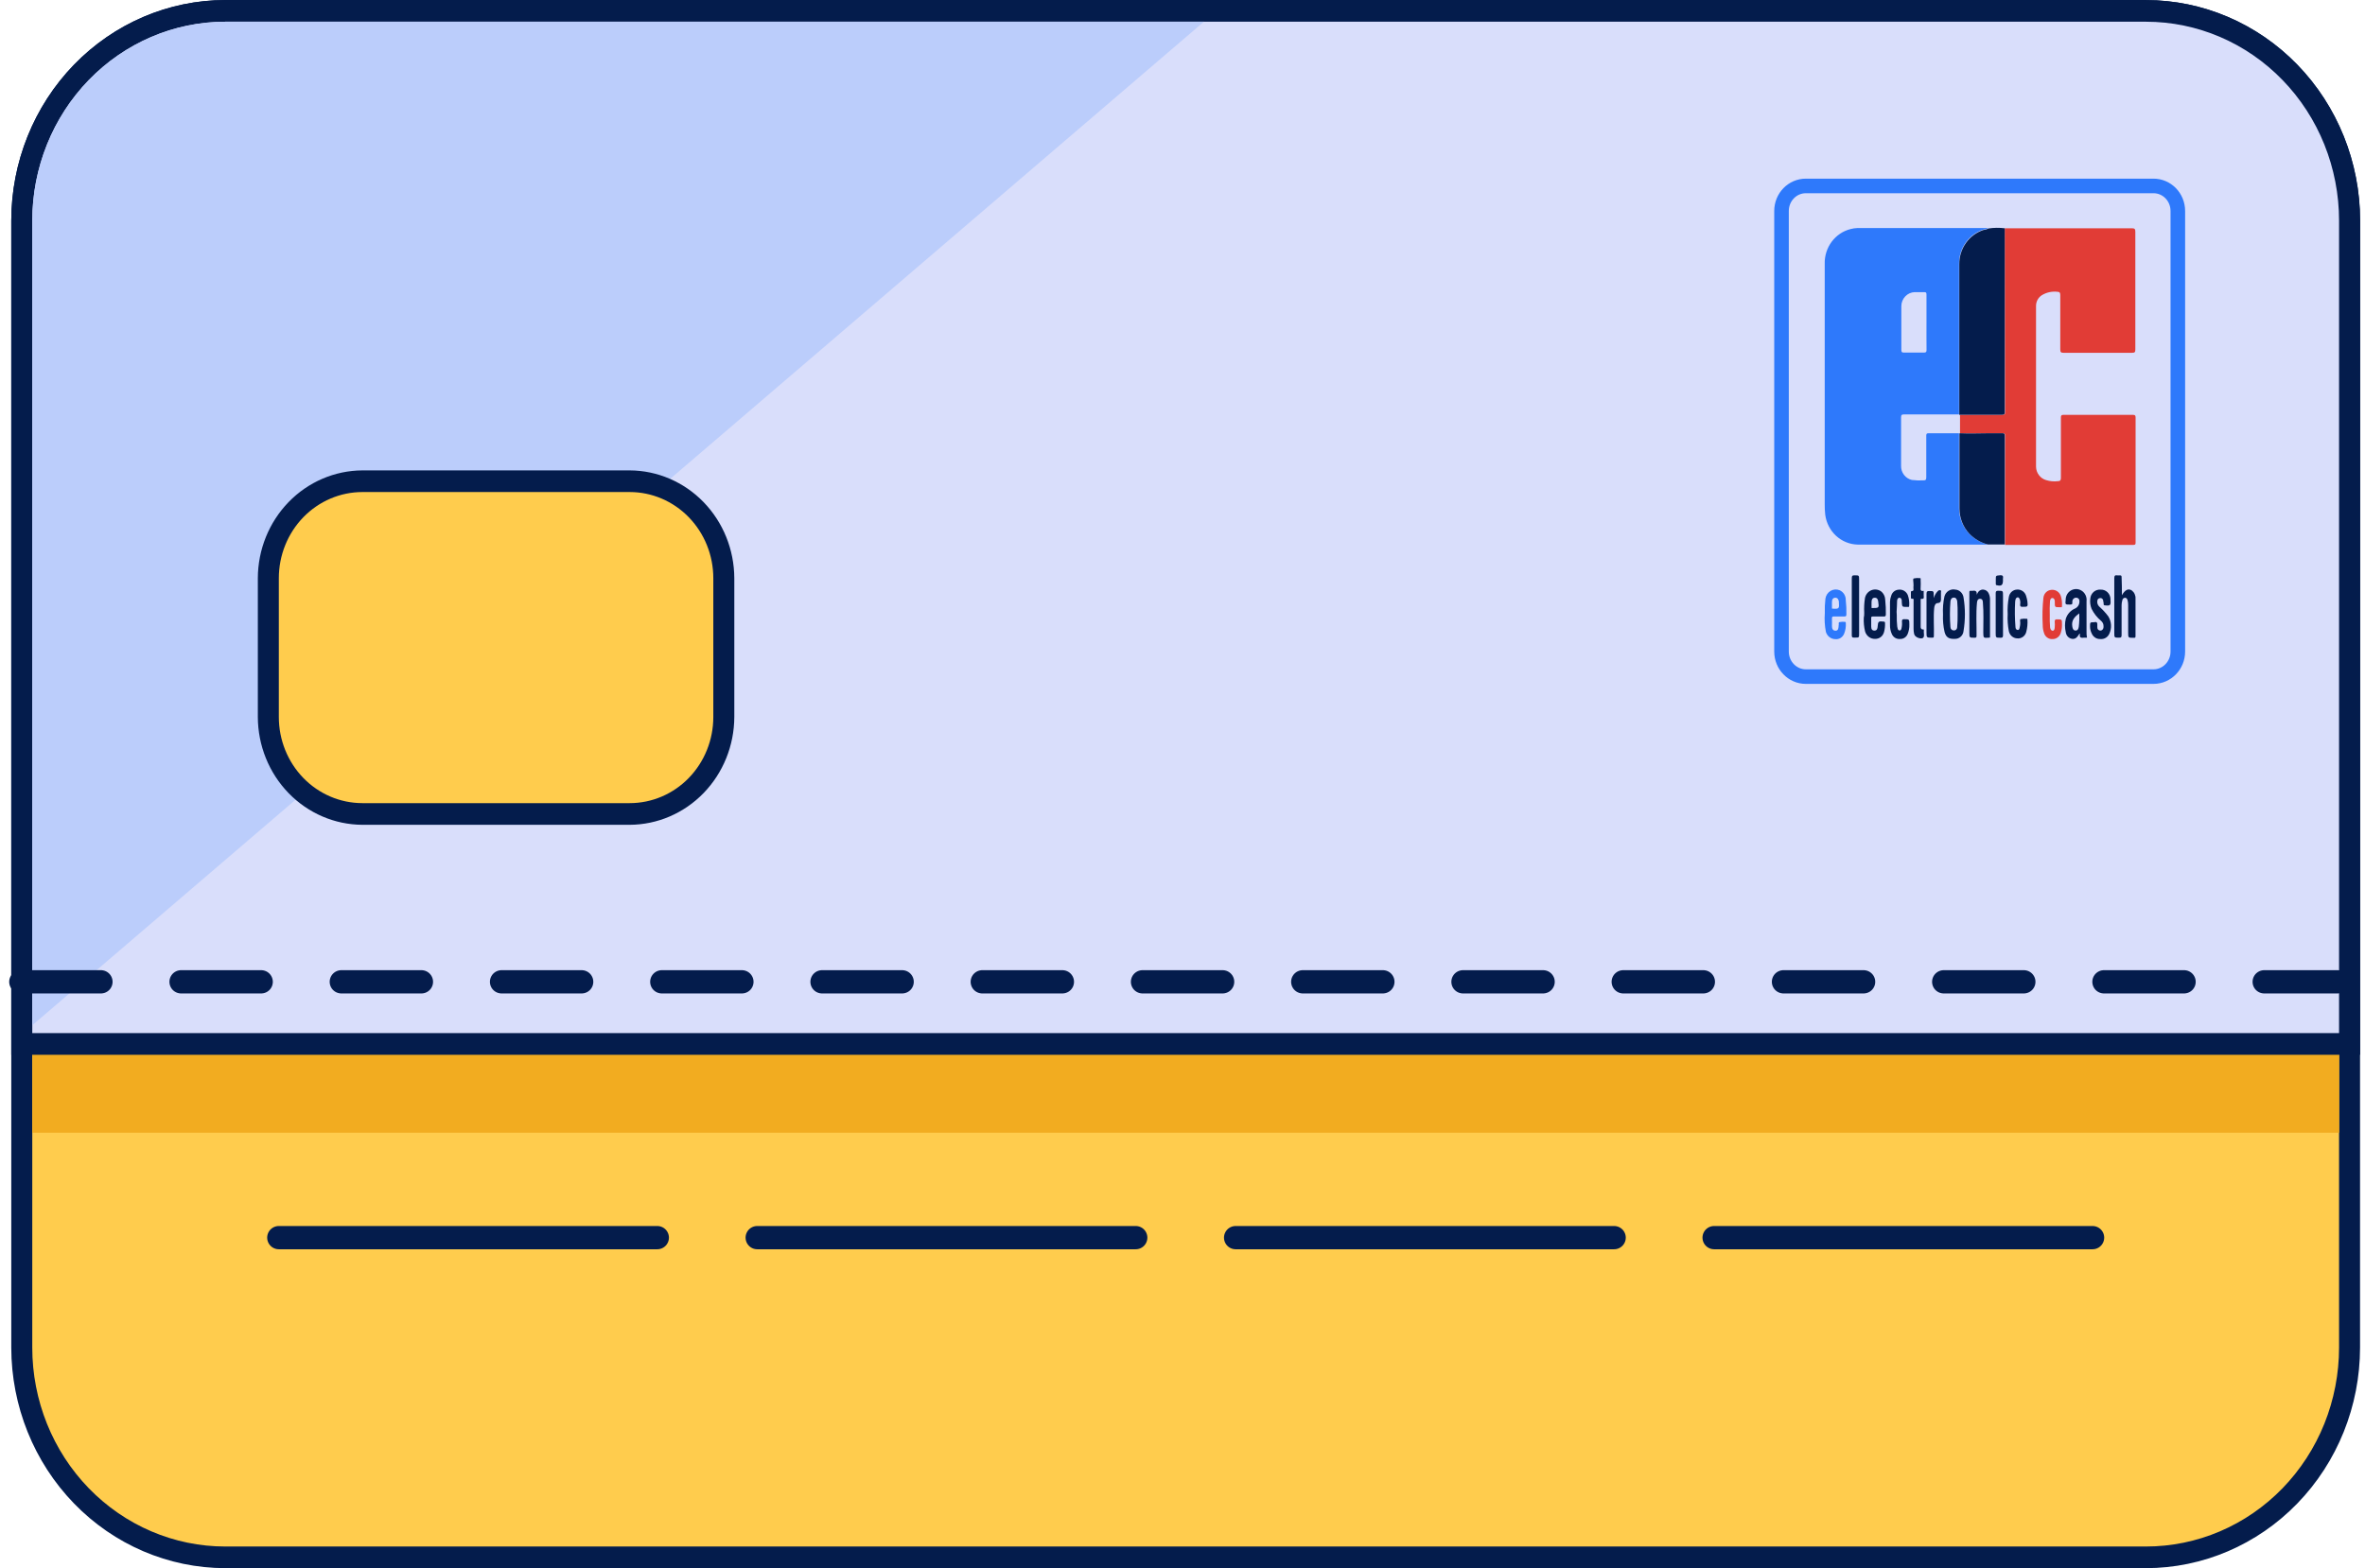 <svg width="98" height="65" viewBox="0 0 98 65" fill="none" xmlns="http://www.w3.org/2000/svg">
<path d="M88.933 0.451H9.335C4.678 0.451 0.902 4.343 0.902 9.145V55.858C0.902 60.659 4.678 64.551 9.335 64.551H88.933C93.59 64.551 97.365 60.659 97.365 55.858V9.145C97.365 4.343 93.59 0.451 88.933 0.451Z" fill="#FFCC4D"/>
<path d="M88.925 0.9C91.047 0.9 93.081 1.769 94.582 3.316C96.082 4.862 96.925 6.96 96.925 9.147V55.861C96.924 56.943 96.717 58.015 96.315 59.016C95.913 60.016 95.323 60.924 94.581 61.69C93.838 62.455 92.956 63.062 91.986 63.476C91.015 63.89 89.975 64.103 88.925 64.103H9.334C7.213 64.103 5.179 63.234 3.679 61.688C2.18 60.142 1.337 58.045 1.337 55.858V9.145C1.337 6.958 2.18 4.86 3.679 3.314C5.179 1.767 7.213 0.898 9.334 0.897H88.925M88.925 0H9.334C6.983 0.003 4.729 0.967 3.066 2.682C1.404 4.396 0.469 6.72 0.467 9.145V55.858C0.47 58.282 1.405 60.605 3.067 62.319C4.729 64.033 6.983 64.997 9.334 65H88.925C91.276 64.998 93.531 64.034 95.194 62.32C96.857 60.606 97.792 58.282 97.795 55.858V9.145C97.792 6.72 96.857 4.396 95.194 2.682C93.531 0.969 91.276 0.005 88.925 0.003V0Z" fill="#041C4C"/>
<path d="M96.93 46.951H1.338V9.147C1.338 6.96 2.18 4.863 3.68 3.316C5.18 1.77 7.214 0.901 9.335 0.9H88.926C91.047 0.9 93.082 1.769 94.582 3.316C96.083 4.862 96.925 6.96 96.925 9.147L96.93 46.951Z" fill="#F2AC20"/>
<path d="M0.902 43.269V9.147C0.906 6.842 1.795 4.633 3.376 3.003C4.956 1.373 7.099 0.455 9.335 0.451H88.925C91.163 0.451 93.31 1.367 94.894 2.997C96.478 4.628 97.37 6.84 97.373 9.147V43.269H0.902Z" fill="#D9DEFB"/>
<path d="M88.925 0.9C91.047 0.9 93.081 1.769 94.582 3.316C96.082 4.862 96.925 6.96 96.925 9.147V42.821H1.337V9.147C1.337 6.96 2.18 4.863 3.679 3.317C5.179 1.77 7.213 0.901 9.334 0.9H88.925ZM88.925 0.003H9.334C6.983 0.005 4.729 0.97 3.066 2.684C1.404 4.399 0.469 6.723 0.467 9.147V43.721H97.8V9.147C97.798 6.722 96.862 4.396 95.198 2.682C93.534 0.967 91.278 0.003 88.925 0.003Z" fill="#041C4C"/>
<path d="M49.887 0.9H9.335C7.214 0.901 5.18 1.77 3.68 3.316C2.18 4.863 1.338 6.96 1.338 9.147V42.496L49.887 0.9Z" fill="#BBCDFB"/>
<path d="M26.092 19.947H15.018C12.865 19.947 11.119 21.746 11.119 23.966V29.72C11.119 31.939 12.865 33.739 15.018 33.739H26.092C28.245 33.739 29.991 31.939 29.991 29.72V23.966C29.991 21.746 28.245 19.947 26.092 19.947Z" fill="#FFCC4D"/>
<path d="M26.094 20.395C27.013 20.395 27.894 20.772 28.543 21.441C29.193 22.111 29.558 23.019 29.558 23.966V29.72C29.558 30.667 29.193 31.575 28.543 32.245C27.894 32.914 27.013 33.29 26.094 33.29H15.018C14.099 33.29 13.218 32.914 12.568 32.245C11.919 31.575 11.554 30.667 11.554 29.72V23.966C11.554 23.019 11.919 22.111 12.568 21.441C13.218 20.772 14.099 20.395 15.018 20.395H26.094ZM26.094 19.498H15.018C13.87 19.503 12.77 19.975 11.958 20.812C11.146 21.649 10.688 22.783 10.684 23.966V29.72C10.688 30.903 11.146 32.037 11.958 32.874C12.77 33.711 13.87 34.183 15.018 34.188H26.094C27.242 34.183 28.342 33.711 29.154 32.874C29.965 32.037 30.424 30.903 30.428 29.72V23.966C30.424 22.783 29.965 21.649 29.154 20.812C28.342 19.975 27.242 19.503 26.094 19.498Z" fill="#041C4C"/>
<path d="M11.553 51.3H27.237" stroke="#041C4C" stroke-width="0.964" stroke-linecap="round" stroke-linejoin="round"/>
<path d="M31.377 51.3H47.062" stroke="#041C4C" stroke-width="0.964" stroke-linecap="round" stroke-linejoin="round"/>
<path d="M51.201 51.3H66.886" stroke="#041C4C" stroke-width="0.964" stroke-linecap="round" stroke-linejoin="round"/>
<path d="M71.029 51.3H86.711" stroke="#041C4C" stroke-width="0.964" stroke-linecap="round" stroke-linejoin="round"/>
<path d="M0.863 40.696H96.86" stroke="#041C4C" stroke-width="0.964" stroke-linecap="round" stroke-linejoin="round" stroke-dasharray="3.32 3.32"/>
<path d="M89.236 7.707H74.829C74.273 7.707 73.822 8.171 73.822 8.745V27.007C73.822 27.58 74.273 28.045 74.829 28.045H89.236C89.793 28.045 90.244 27.58 90.244 27.007V8.745C90.244 8.171 89.793 7.707 89.236 7.707Z" fill="#D9DEFB" stroke="#2E79FB" stroke-width="0.604" stroke-miterlimit="10"/>
<path d="M82.379 22.573H76.976C76.645 22.565 76.329 22.436 76.082 22.209C75.836 21.982 75.677 21.671 75.633 21.334C75.618 21.19 75.61 21.046 75.612 20.901C75.612 17.578 75.612 14.257 75.612 10.937C75.603 10.607 75.705 10.284 75.9 10.021C76.094 9.759 76.37 9.573 76.682 9.495C76.773 9.47 76.866 9.456 76.96 9.453H82.331H82.394C82.327 9.489 82.253 9.511 82.178 9.518C81.886 9.613 81.632 9.801 81.452 10.056C81.272 10.31 81.176 10.618 81.177 10.933C81.177 12.958 81.177 14.986 81.177 17.013C81.177 17.069 81.177 17.125 81.177 17.178H78.899C78.808 17.178 78.776 17.194 78.776 17.299C78.776 17.967 78.776 18.635 78.776 19.304C78.772 19.441 78.814 19.575 78.896 19.682C78.978 19.79 79.094 19.865 79.223 19.894C79.378 19.913 79.534 19.919 79.69 19.912C79.794 19.912 79.82 19.89 79.82 19.783C79.82 19.212 79.82 18.642 79.82 18.074C79.82 18.014 79.82 17.958 79.902 17.96H81.177C81.177 18.005 81.177 18.052 81.177 18.098C81.177 19.088 81.177 20.077 81.177 21.066C81.179 21.449 81.322 21.817 81.577 22.096C81.794 22.331 82.073 22.496 82.379 22.573ZM79.829 13.37C79.829 12.985 79.829 12.597 79.829 12.212C79.829 12.136 79.816 12.105 79.736 12.109C79.604 12.109 79.472 12.109 79.34 12.109C79.193 12.113 79.053 12.176 78.95 12.284C78.847 12.392 78.788 12.537 78.787 12.688C78.787 13.292 78.787 13.896 78.787 14.498C78.787 14.582 78.802 14.616 78.893 14.614C79.169 14.614 79.446 14.614 79.723 14.614C79.807 14.614 79.833 14.594 79.831 14.502C79.826 14.126 79.829 13.749 79.829 13.37Z" fill="#2E79FB"/>
<path d="M83.073 9.462H83.456C85.085 9.462 86.715 9.462 88.344 9.462C88.461 9.462 88.483 9.498 88.483 9.609C88.483 11.235 88.483 12.859 88.483 14.482C88.483 14.589 88.466 14.625 88.351 14.623C87.403 14.623 86.454 14.623 85.504 14.623C85.403 14.623 85.373 14.596 85.373 14.489C85.373 13.736 85.373 12.983 85.373 12.23C85.373 12.127 85.34 12.096 85.249 12.094C85.024 12.068 84.796 12.12 84.601 12.241C84.529 12.289 84.469 12.355 84.428 12.433C84.388 12.511 84.367 12.598 84.368 12.687C84.368 14.906 84.368 17.126 84.368 19.347C84.371 19.472 84.412 19.593 84.487 19.692C84.561 19.792 84.664 19.864 84.781 19.899C84.942 19.95 85.112 19.965 85.28 19.944C85.366 19.944 85.401 19.906 85.399 19.806C85.399 19.24 85.399 18.674 85.399 18.108C85.399 17.84 85.399 17.573 85.399 17.305C85.399 17.223 85.42 17.196 85.502 17.196C86.465 17.196 87.427 17.196 88.388 17.196C88.476 17.196 88.494 17.225 88.494 17.31C88.494 19.032 88.494 20.755 88.494 22.477C88.494 22.542 88.494 22.586 88.407 22.586C86.638 22.586 84.868 22.586 83.099 22.586H83.086V20.267C83.086 19.536 83.086 18.807 83.086 18.076C83.086 18.007 83.086 17.958 82.998 17.961C82.818 17.961 82.636 17.961 82.457 17.961C82.044 17.961 81.632 17.976 81.219 17.961V17.196H81.368C81.895 17.196 82.423 17.196 82.95 17.196C83.067 17.196 83.103 17.161 83.086 17.049C83.085 17.032 83.085 17.015 83.086 16.998L83.073 9.462Z" fill="#E13C36"/>
<path d="M83.072 9.462V16.996C83.071 17.013 83.071 17.03 83.072 17.047C83.089 17.158 83.053 17.196 82.936 17.194C82.409 17.194 81.881 17.194 81.354 17.194H81.205C81.202 17.195 81.199 17.196 81.196 17.196C81.193 17.196 81.19 17.195 81.188 17.194C81.188 17.14 81.188 17.085 81.188 17.029C81.188 15.001 81.188 12.974 81.188 10.948C81.186 10.633 81.283 10.326 81.463 10.072C81.643 9.817 81.897 9.629 82.188 9.534C82.264 9.527 82.337 9.505 82.404 9.469C82.626 9.437 82.85 9.434 83.072 9.462Z" fill="#041C4C"/>
<path d="M81.206 17.958C81.619 17.98 82.032 17.958 82.445 17.958C82.624 17.958 82.805 17.958 82.985 17.958C83.069 17.958 83.073 18.005 83.073 18.074C83.073 18.805 83.073 19.533 83.073 20.264V22.57H82.38C82.082 22.496 81.81 22.337 81.595 22.111C81.34 21.833 81.197 21.465 81.195 21.082C81.195 20.093 81.195 19.103 81.195 18.114C81.195 18.067 81.195 18.02 81.195 17.976L81.206 17.958Z" fill="#041C4C"/>
<path d="M87.927 24.672C88.054 24.449 88.195 24.376 88.342 24.478C88.392 24.517 88.431 24.567 88.457 24.626C88.483 24.684 88.495 24.748 88.491 24.812C88.491 25.331 88.491 25.848 88.491 26.372C88.491 26.421 88.476 26.443 88.426 26.437C88.418 26.436 88.41 26.436 88.402 26.437C88.186 26.437 88.186 26.437 88.186 26.214C88.186 25.837 88.186 25.459 88.186 25.08C88.187 25.012 88.179 24.945 88.162 24.879C88.145 24.819 88.111 24.774 88.052 24.777C88.025 24.779 88 24.791 87.98 24.809C87.961 24.829 87.948 24.854 87.944 24.881C87.925 24.947 87.915 25.014 87.914 25.082C87.914 25.494 87.914 25.906 87.914 26.319C87.914 26.403 87.901 26.434 87.808 26.432C87.611 26.432 87.611 26.432 87.611 26.225C87.611 25.472 87.611 24.719 87.611 23.968C87.611 23.863 87.642 23.832 87.734 23.848C87.767 23.852 87.799 23.852 87.832 23.848C87.897 23.848 87.916 23.861 87.914 23.928C87.925 24.168 87.927 24.407 87.927 24.672Z" fill="#041C4C"/>
<path d="M86.48 26.432C86.434 26.429 86.388 26.429 86.342 26.432C86.217 26.452 86.154 26.412 86.193 26.272C86.158 26.272 86.154 26.285 86.143 26.303C86.076 26.41 85.999 26.503 85.856 26.479C85.79 26.468 85.73 26.435 85.684 26.386C85.638 26.336 85.609 26.273 85.601 26.205C85.558 26.023 85.558 25.832 85.601 25.65C85.63 25.557 85.678 25.472 85.741 25.4C85.804 25.328 85.882 25.27 85.968 25.231C86.03 25.207 86.083 25.163 86.119 25.106C86.155 25.048 86.172 24.981 86.167 24.913C86.168 24.883 86.16 24.854 86.143 24.83C86.126 24.806 86.102 24.789 86.074 24.781C86.045 24.771 86.013 24.771 85.983 24.78C85.954 24.79 85.927 24.808 85.908 24.832C85.893 24.85 85.883 24.872 85.877 24.894C85.871 24.917 85.87 24.941 85.873 24.964C85.886 25.048 85.847 25.059 85.774 25.059C85.575 25.059 85.575 25.059 85.597 24.855C85.598 24.777 85.618 24.701 85.657 24.634C85.695 24.567 85.75 24.512 85.816 24.474C85.881 24.436 85.955 24.416 86.03 24.416C86.106 24.416 86.18 24.437 86.245 24.476C86.32 24.519 86.38 24.585 86.419 24.665C86.457 24.744 86.472 24.833 86.461 24.921C86.461 25.334 86.461 25.746 86.461 26.158C86.457 26.25 86.463 26.342 86.48 26.432ZM86.158 25.423C85.97 25.563 85.826 25.712 85.871 25.969C85.884 26.051 85.91 26.134 86.005 26.136C86.1 26.138 86.126 26.06 86.139 25.982C86.162 25.797 86.168 25.609 86.158 25.423Z" fill="#041C4C"/>
<path d="M77.249 25.403C77.237 25.195 77.248 24.986 77.281 24.781C77.297 24.71 77.329 24.644 77.375 24.589C77.421 24.533 77.48 24.491 77.546 24.464C77.612 24.438 77.683 24.429 77.753 24.437C77.824 24.446 77.891 24.472 77.949 24.514C78.002 24.557 78.045 24.612 78.074 24.675C78.104 24.738 78.119 24.807 78.12 24.877C78.14 25.071 78.149 25.267 78.145 25.463C78.145 25.543 78.12 25.558 78.046 25.554C77.906 25.554 77.763 25.554 77.614 25.554C77.564 25.554 77.534 25.554 77.538 25.625C77.538 25.739 77.538 25.848 77.538 25.968C77.538 26.089 77.584 26.142 77.683 26.138C77.782 26.133 77.8 26.049 77.806 25.962C77.821 25.755 77.847 25.739 78.057 25.766C78.102 25.766 78.111 25.788 78.111 25.828C78.116 25.951 78.103 26.073 78.072 26.191C78.051 26.276 78.003 26.351 77.936 26.404C77.868 26.456 77.785 26.484 77.7 26.481C77.609 26.485 77.52 26.457 77.445 26.403C77.371 26.349 77.315 26.272 77.287 26.182C77.24 25.994 77.221 25.798 77.231 25.603C77.246 25.545 77.249 25.489 77.249 25.403ZM77.553 25.204C77.869 25.204 77.867 25.204 77.828 24.926C77.815 24.83 77.774 24.774 77.681 24.776C77.588 24.779 77.558 24.85 77.553 24.932C77.549 25.015 77.553 25.108 77.553 25.204Z" fill="#041C4C"/>
<path d="M75.616 25.419C75.609 25.217 75.618 25.015 75.641 24.815C75.651 24.748 75.675 24.684 75.712 24.628C75.749 24.572 75.798 24.526 75.855 24.492C75.912 24.459 75.976 24.439 76.042 24.434C76.107 24.43 76.173 24.441 76.234 24.467C76.31 24.502 76.374 24.558 76.419 24.631C76.463 24.703 76.486 24.787 76.484 24.873C76.506 25.07 76.515 25.269 76.51 25.468C76.51 25.534 76.491 25.555 76.426 25.552C76.288 25.552 76.152 25.552 76.013 25.552C75.944 25.552 75.905 25.552 75.912 25.648C75.918 25.744 75.912 25.851 75.912 25.953C75.912 26.056 75.946 26.138 76.054 26.143C76.162 26.147 76.18 26.056 76.186 25.967C76.185 25.959 76.185 25.95 76.186 25.942C76.208 25.891 76.171 25.804 76.214 25.788C76.29 25.773 76.367 25.768 76.443 25.775C76.487 25.775 76.487 25.806 76.487 25.837C76.495 25.985 76.471 26.133 76.415 26.27C76.385 26.343 76.333 26.403 76.267 26.444C76.201 26.484 76.124 26.501 76.048 26.492C75.961 26.491 75.877 26.461 75.807 26.407C75.738 26.353 75.686 26.277 75.661 26.192C75.611 25.937 75.596 25.677 75.616 25.419ZM75.912 25.051C75.912 25.151 75.912 25.187 75.912 25.225C76.227 25.258 76.214 25.211 76.199 24.957C76.199 24.933 76.199 24.908 76.184 24.884C76.178 24.852 76.162 24.824 76.138 24.804C76.114 24.784 76.083 24.773 76.052 24.775C76.021 24.773 75.991 24.783 75.966 24.803C75.942 24.823 75.925 24.85 75.918 24.882C75.912 24.936 75.91 24.99 75.912 25.044V25.051Z" fill="#2E79FB"/>
<path d="M80.514 25.467C80.5 25.217 80.52 24.967 80.573 24.723C80.599 24.625 80.659 24.542 80.743 24.489C80.826 24.436 80.926 24.418 81.022 24.438C81.107 24.443 81.187 24.479 81.249 24.539C81.311 24.598 81.352 24.678 81.364 24.765C81.44 25.225 81.44 25.695 81.364 26.155C81.356 26.245 81.315 26.329 81.249 26.389C81.184 26.45 81.099 26.482 81.011 26.481C80.758 26.494 80.637 26.416 80.579 26.198C80.524 25.959 80.502 25.712 80.514 25.467ZM81.119 25.467C81.123 25.283 81.118 25.1 81.102 24.917C81.087 24.841 81.052 24.765 80.959 24.77C80.867 24.774 80.828 24.845 80.821 24.934C80.794 25.285 80.794 25.636 80.821 25.986C80.821 26.005 80.824 26.024 80.831 26.041C80.838 26.059 80.848 26.075 80.861 26.088C80.874 26.102 80.889 26.113 80.906 26.12C80.923 26.127 80.941 26.131 80.959 26.131C80.977 26.133 80.994 26.131 81.011 26.126C81.027 26.12 81.043 26.111 81.056 26.1C81.069 26.088 81.08 26.074 81.087 26.058C81.095 26.042 81.099 26.024 81.1 26.006C81.116 25.829 81.122 25.651 81.119 25.474V25.467Z" fill="#041C4C"/>
<path d="M81.91 24.654L81.943 24.587C81.963 24.541 81.997 24.501 82.039 24.475C82.082 24.448 82.131 24.435 82.18 24.438C82.229 24.441 82.277 24.457 82.317 24.486C82.358 24.515 82.39 24.554 82.409 24.601C82.448 24.685 82.466 24.779 82.461 24.872C82.461 25.374 82.461 25.876 82.461 26.376C82.461 26.419 82.461 26.436 82.414 26.432C82.183 26.448 82.187 26.448 82.183 26.209C82.183 25.804 82.202 25.396 82.167 24.988C82.167 24.908 82.152 24.826 82.053 24.821C81.953 24.817 81.927 24.904 81.921 24.986C81.878 25.432 81.908 25.893 81.904 26.347C81.904 26.421 81.889 26.434 81.822 26.434C81.606 26.434 81.606 26.434 81.606 26.225C81.606 25.668 81.606 25.111 81.606 24.556C81.606 24.498 81.616 24.482 81.666 24.489H81.742C81.861 24.469 81.927 24.505 81.91 24.654Z" fill="#041C4C"/>
<path d="M86.783 25.791C86.882 25.759 86.919 25.808 86.908 25.929C86.908 26 86.895 26.085 86.981 26.125C87.004 26.137 87.029 26.141 87.053 26.137C87.078 26.133 87.1 26.121 87.118 26.103C87.183 26.04 87.167 25.958 87.157 25.88C87.141 25.823 87.108 25.772 87.064 25.735C86.9 25.599 86.766 25.428 86.67 25.236C86.617 25.103 86.598 24.957 86.616 24.815C86.62 24.761 86.635 24.708 86.659 24.66C86.683 24.612 86.716 24.569 86.756 24.534C86.796 24.499 86.843 24.473 86.893 24.457C86.943 24.441 86.996 24.435 87.049 24.44C87.151 24.436 87.25 24.473 87.326 24.544C87.402 24.615 87.447 24.714 87.453 24.819C87.454 24.835 87.454 24.852 87.453 24.868C87.472 25.091 87.44 25.12 87.219 25.091C87.183 25.091 87.17 25.073 87.17 25.038C87.17 25.002 87.17 24.971 87.157 24.937C87.157 24.844 87.105 24.777 87.01 24.792C86.915 24.808 86.899 24.89 86.906 24.98C86.916 25.047 86.949 25.109 86.999 25.153C87.133 25.272 87.256 25.405 87.364 25.55C87.429 25.656 87.467 25.777 87.475 25.902C87.483 26.027 87.459 26.152 87.407 26.265C87.376 26.337 87.324 26.397 87.258 26.437C87.192 26.477 87.116 26.495 87.04 26.488C86.965 26.492 86.891 26.474 86.826 26.434C86.762 26.394 86.71 26.335 86.679 26.265C86.632 26.172 86.606 26.068 86.606 25.962C86.608 25.791 86.606 25.791 86.783 25.791Z" fill="#041C4C"/>
<path d="M83.194 25.456C83.181 25.22 83.198 24.982 83.241 24.75C83.253 24.665 83.294 24.588 83.355 24.531C83.417 24.474 83.496 24.441 83.578 24.438C83.665 24.43 83.751 24.455 83.821 24.506C83.892 24.558 83.942 24.634 83.963 24.721C83.985 24.789 84.001 24.859 84.011 24.93C84.034 25.153 84.032 25.153 83.805 25.153C83.725 25.153 83.706 25.131 83.71 25.053C83.724 24.978 83.717 24.901 83.691 24.83C83.674 24.792 83.652 24.761 83.613 24.759C83.592 24.76 83.573 24.768 83.557 24.782C83.541 24.795 83.529 24.814 83.524 24.834C83.512 24.87 83.505 24.906 83.503 24.944C83.483 25.291 83.488 25.64 83.516 25.986C83.516 26.051 83.546 26.111 83.613 26.111C83.68 26.111 83.682 26.047 83.695 25.991C83.707 25.938 83.714 25.883 83.715 25.828C83.715 25.77 83.691 25.674 83.73 25.661C83.813 25.644 83.898 25.64 83.983 25.648C84.011 25.648 84.013 25.672 84.013 25.695C84.023 25.86 84.007 26.025 83.965 26.185C83.946 26.27 83.897 26.345 83.828 26.396C83.758 26.447 83.674 26.47 83.589 26.461C83.507 26.458 83.427 26.427 83.364 26.372C83.301 26.317 83.258 26.241 83.241 26.158C83.197 25.927 83.181 25.691 83.194 25.456Z" fill="#041C4C"/>
<path d="M78.598 25.489C78.593 25.65 78.6 25.811 78.617 25.971C78.621 26.004 78.629 26.037 78.639 26.069C78.644 26.088 78.654 26.104 78.669 26.116C78.684 26.128 78.702 26.134 78.721 26.133C78.758 26.133 78.777 26.1 78.79 26.06C78.815 25.961 78.822 25.858 78.812 25.757C78.812 25.686 78.831 25.666 78.903 25.666C79.119 25.666 79.119 25.666 79.119 25.888C79.124 26.024 79.099 26.158 79.047 26.283C79.021 26.345 78.977 26.398 78.921 26.434C78.865 26.471 78.8 26.488 78.734 26.485C78.666 26.492 78.598 26.477 78.538 26.443C78.478 26.409 78.43 26.357 78.399 26.294C78.34 26.168 78.312 26.03 78.317 25.891V24.946C78.319 24.862 78.335 24.779 78.365 24.701C78.383 24.629 78.424 24.565 78.48 24.518C78.536 24.472 78.606 24.445 78.678 24.442C78.756 24.432 78.834 24.449 78.902 24.489C78.97 24.529 79.023 24.591 79.054 24.665C79.105 24.807 79.125 24.959 79.112 25.111C79.112 25.151 79.095 25.164 79.058 25.157H79.022C78.818 25.157 78.818 25.157 78.805 24.953C78.806 24.935 78.806 24.918 78.805 24.901C78.805 24.837 78.773 24.776 78.708 24.776C78.643 24.776 78.615 24.841 78.611 24.904C78.611 25.055 78.598 25.206 78.591 25.36L78.598 25.489Z" fill="#041C4C"/>
<path d="M84.938 25.49C84.933 25.662 84.937 25.835 84.951 26.007C84.964 26.076 84.988 26.14 85.057 26.143C85.126 26.145 85.139 26.067 85.143 26.009C85.151 25.929 85.151 25.848 85.143 25.768C85.143 25.686 85.167 25.67 85.241 25.672C85.444 25.672 85.442 25.672 85.444 25.875C85.448 25.994 85.431 26.112 85.396 26.225C85.375 26.303 85.329 26.371 85.266 26.419C85.203 26.467 85.127 26.492 85.048 26.49C84.97 26.495 84.893 26.471 84.829 26.424C84.765 26.378 84.719 26.309 84.698 26.232C84.663 26.128 84.645 26.019 84.646 25.909C84.624 25.532 84.634 25.154 84.674 24.779C84.683 24.692 84.721 24.61 84.782 24.55C84.844 24.489 84.924 24.454 85.009 24.449C85.098 24.44 85.186 24.464 85.259 24.517C85.332 24.57 85.383 24.648 85.405 24.737C85.438 24.858 85.452 24.985 85.444 25.111C85.444 25.151 85.444 25.18 85.388 25.169C85.372 25.167 85.356 25.167 85.34 25.169C85.148 25.169 85.148 25.169 85.146 24.975C85.147 24.958 85.147 24.941 85.146 24.924C85.146 24.855 85.111 24.788 85.044 24.788C84.977 24.788 84.958 24.852 84.947 24.917C84.934 25.108 84.931 25.299 84.938 25.49Z" fill="#E13C36"/>
<path d="M79.713 24.489C79.713 24.563 79.713 24.621 79.713 24.681C79.713 24.741 79.75 24.841 79.62 24.821C79.573 24.821 79.588 24.861 79.588 24.886C79.588 25.251 79.588 25.617 79.588 25.982C79.586 26.006 79.592 26.029 79.604 26.049C79.617 26.069 79.635 26.084 79.657 26.091C79.681 26.091 79.73 26.069 79.72 26.134C79.702 26.234 79.761 26.356 79.694 26.432C79.627 26.508 79.359 26.432 79.32 26.287C79.302 26.215 79.293 26.14 79.294 26.064C79.294 25.681 79.294 25.298 79.294 24.917C79.294 24.868 79.318 24.799 79.222 24.819C79.188 24.819 79.184 24.794 79.184 24.768C79.184 24.692 79.184 24.616 79.184 24.545C79.184 24.532 79.194 24.503 79.199 24.503C79.341 24.503 79.276 24.398 79.287 24.333C79.298 24.269 79.287 24.215 79.287 24.155C79.287 24.095 79.259 23.995 79.3 23.977C79.384 23.958 79.47 23.953 79.555 23.963C79.605 23.963 79.586 24.006 79.586 24.03C79.592 24.141 79.592 24.252 79.586 24.362C79.573 24.458 79.596 24.516 79.713 24.489Z" fill="#041C4C"/>
<path d="M76.734 25.129C76.734 24.745 76.734 24.364 76.734 23.981C76.734 23.881 76.747 23.841 76.858 23.847C77.035 23.847 77.037 23.847 77.037 24.037V26.265C77.037 26.428 77.037 26.428 76.873 26.428C76.856 26.427 76.84 26.427 76.823 26.428C76.752 26.428 76.734 26.408 76.734 26.336C76.737 25.935 76.734 25.534 76.734 25.129Z" fill="#041C4C"/>
<path d="M80.128 24.794C80.161 24.683 80.219 24.582 80.299 24.5C80.312 24.484 80.33 24.473 80.349 24.467C80.369 24.461 80.39 24.461 80.409 24.467C80.448 24.483 80.429 24.527 80.429 24.558C80.429 24.638 80.429 24.719 80.429 24.799C80.429 24.879 80.442 24.986 80.297 24.997C80.198 24.997 80.156 25.102 80.148 25.204C80.111 25.588 80.148 25.975 80.135 26.361C80.135 26.425 80.118 26.432 80.066 26.432C79.83 26.432 79.83 26.432 79.83 26.209C79.83 25.683 79.83 25.158 79.83 24.632C79.83 24.527 79.852 24.491 79.955 24.498C80.126 24.498 80.128 24.498 80.128 24.681V24.794Z" fill="#041C4C"/>
<path d="M83 25.461C83 25.75 83 26.04 83 26.33C83 26.412 82.98 26.437 82.898 26.434C82.699 26.434 82.697 26.434 82.697 26.232C82.697 25.686 82.697 25.142 82.697 24.598C82.697 24.509 82.717 24.485 82.805 24.487C83 24.487 83 24.487 83 24.696V25.461Z" fill="#041C4C"/>
<path d="M82.999 24.05C82.999 24.255 82.935 24.304 82.742 24.257C82.703 24.257 82.701 24.226 82.701 24.197C82.701 24.168 82.701 24.086 82.701 24.03C82.701 23.85 82.701 23.863 82.872 23.845C83.073 23.827 82.978 23.977 82.999 24.05Z" fill="#041C4C"/>
</svg>
